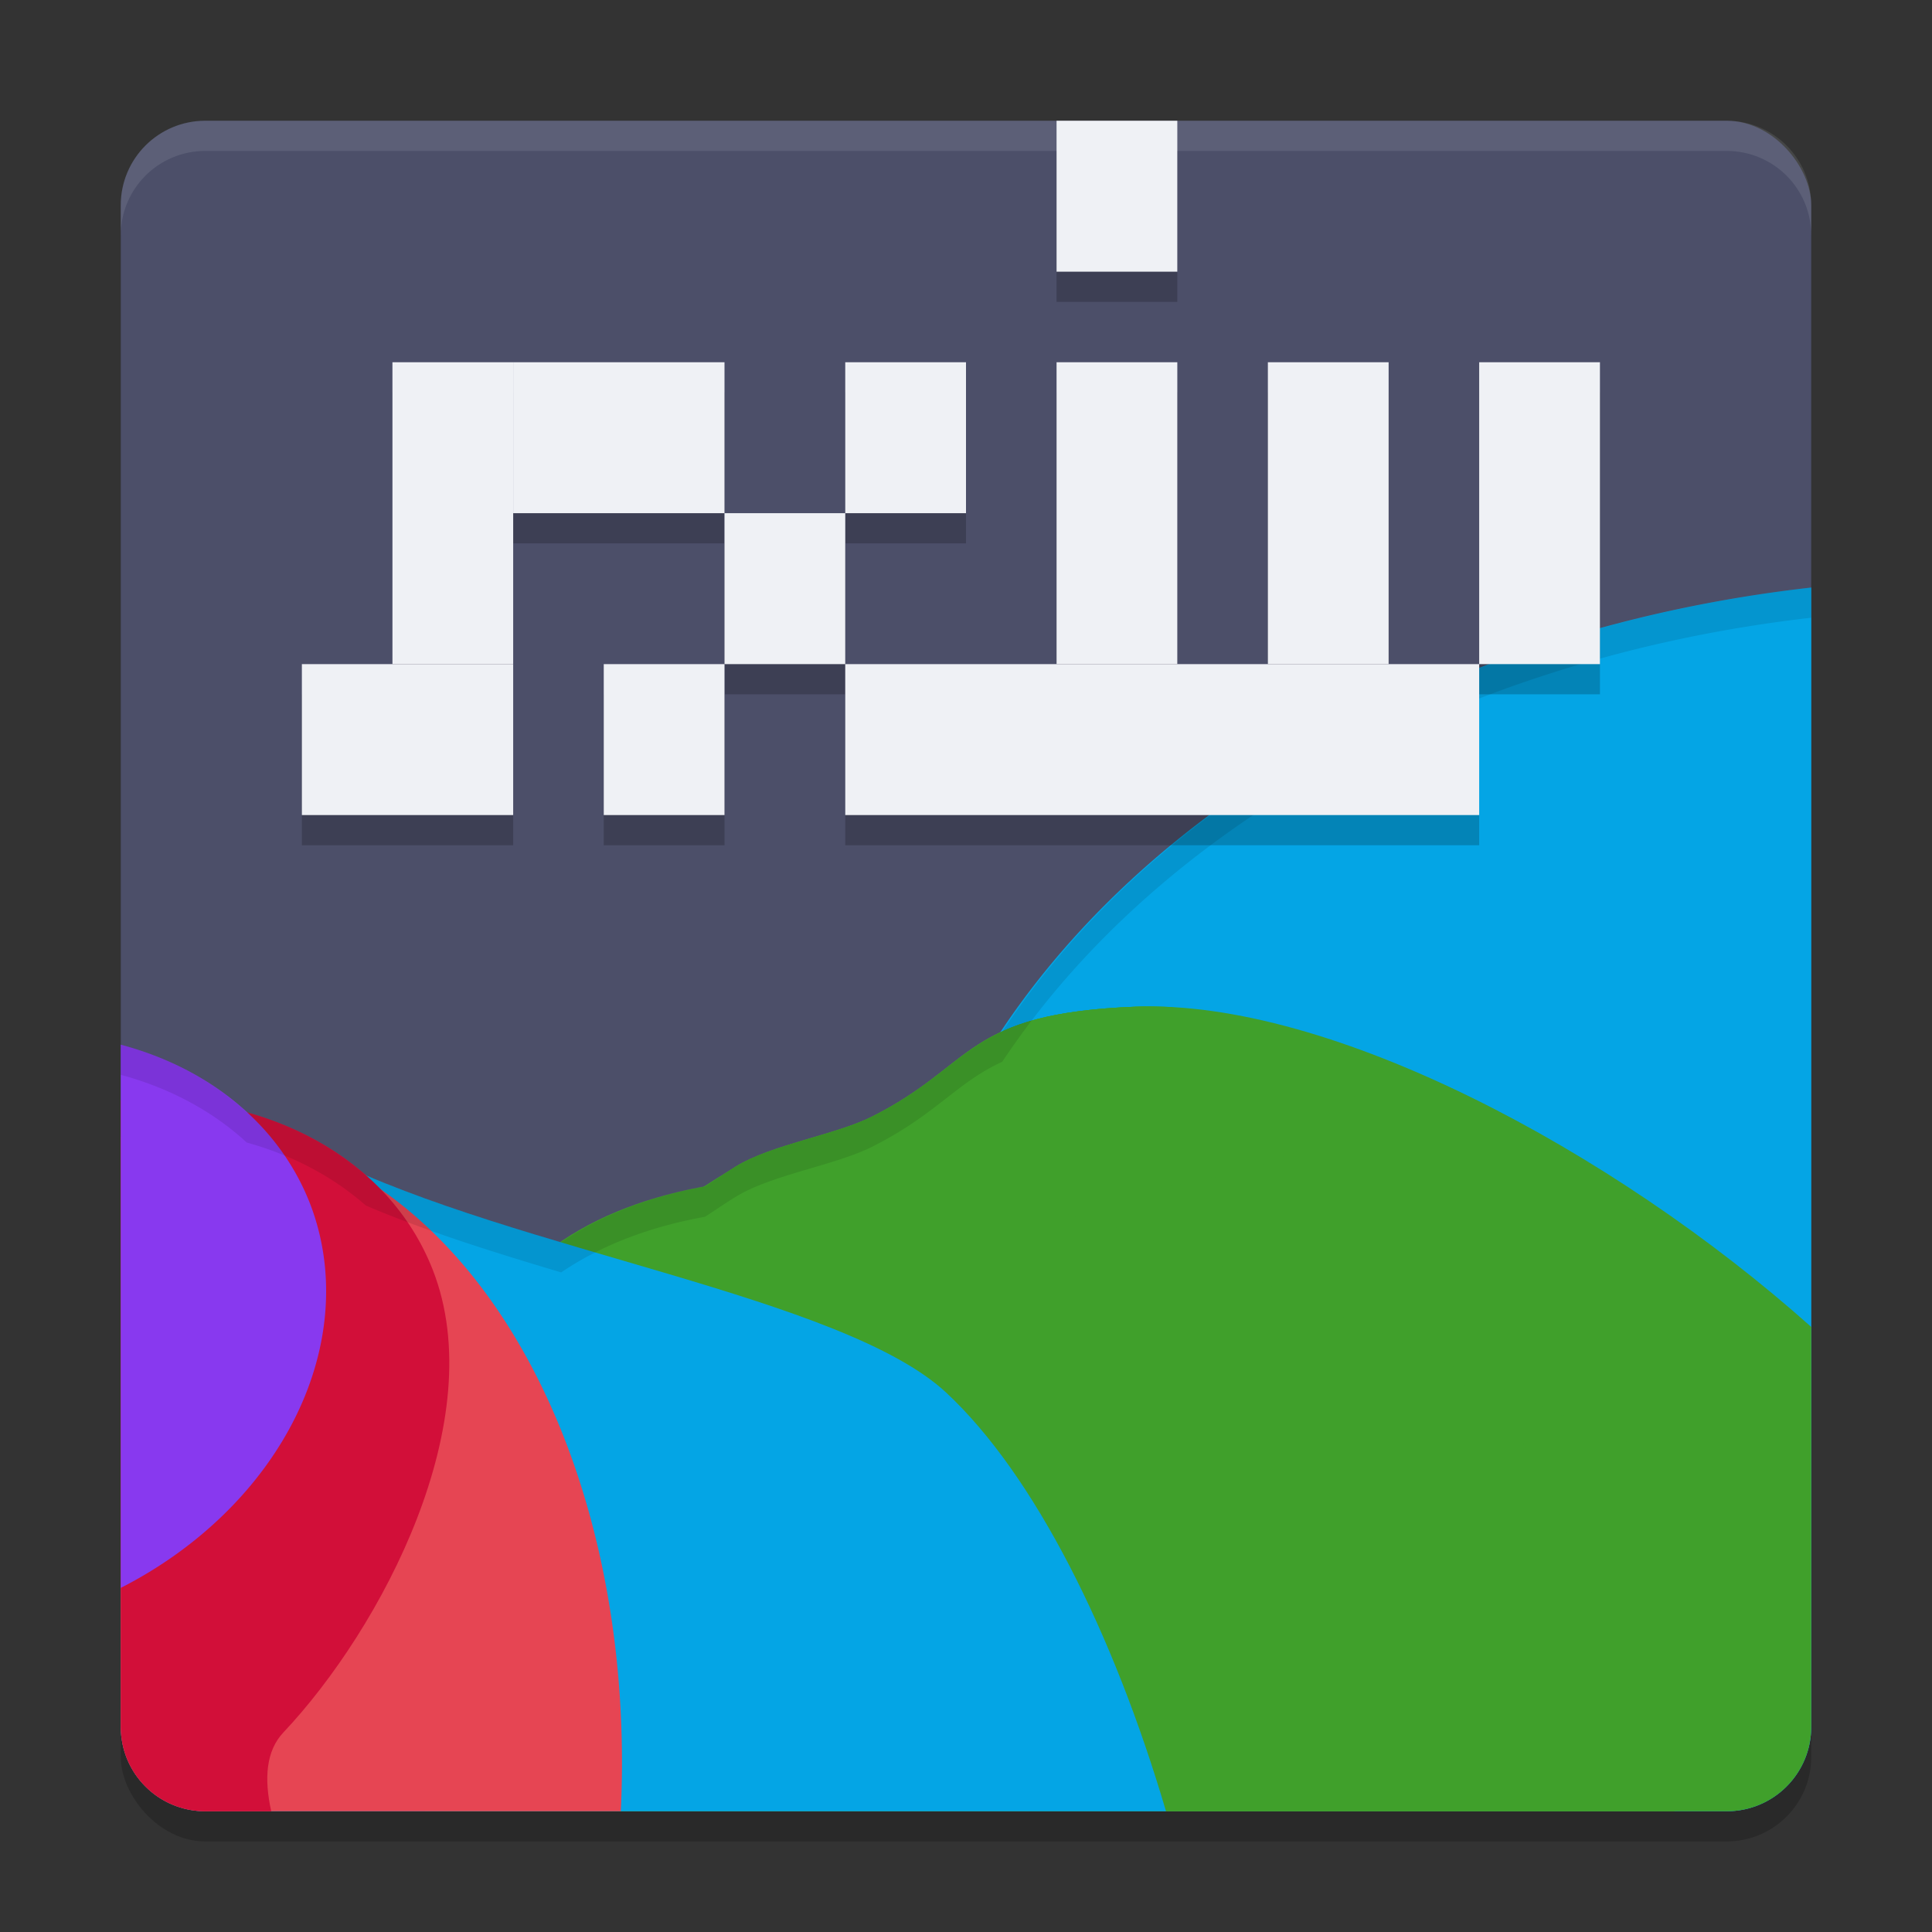 <svg xmlns="http://www.w3.org/2000/svg" width="64" height="64" version="1.1">
 <rect width="100%" height="100%" fill="#333333" stroke="none"/>
 <rect style="opacity:0.2" width="56" height="56" x="4" y="5" rx="2.8" ry="2.8"/>
 <rect style="fill:#4c4f69" width="56" height="56" x="4" y="4" rx="2.8" ry="2.8"/>
 <path style="fill:#04a5e5" d="M 60,19.463 A 36.019,27.308 0 0 0 29.29,46.448 36.019,27.308 0 0 0 34.092,60 H 57.2 c 1.551,0 2.8,-1.249 2.8,-2.8 z"/>
 <path style="fill:#40a02b" d="m 37.633,33.348 c -5.717,0.215 -5.298,1.91 -8.747,3.642 -1.217,0.611 -3.304,0.919 -4.504,1.649 C 17.579,42.777 11.502,48.586 11.129,53.429 10.931,55.99 12.361,58.178 14.724,60 H 57.2 C 58.751,60 60,58.751 60,57.2 V 43.957 C 53.419,38.087 44.047,33.107 37.633,33.348 Z"/>
 <path style="fill:#40a02b" d="M 27.805,38.992 C 23.457,38.883 19.536,39.811 17.147,42.344 12.638,47.126 6.909,49.854 8.859,54.829 9.242,55.807 11.2,57.676 14.087,60 h 41.388 C 53.647,54.851 51.827,50.411 51.034,48.74 49.018,44.493 37.372,39.231 27.805,38.992 Z"/>
 <path style="fill:#04a5e5" d="M 8.971,37.835 C 6.986,37.735 5.396,39.173 4,41.119 V 57.2 C 4,58.751 5.249,60 6.8,60 H 38.625 C 36.881,54.081 34.267,48.857 31.346,46.134 27.935,42.954 17.085,41.43 10.885,38.368 10.209,38.034 9.572,37.866 8.971,37.835 Z"/>
 <path style="fill:#e64553" d="M 6.442,37.365 A 15.468,23.012 5.91 0 0 4,37.655 V 57.2 C 4,58.751 5.249,60 6.8,60 H 20.565 A 15.468,23.012 5.91 0 0 15.78,42.429 15.468,23.012 5.91 0 0 6.442,37.365 Z"/>
 <path style="fill:#d20f39" d="M 4.314,36.419 C 4.21,36.423 4.105,36.439 4,36.446 V 57.2 C 4,58.751 5.249,60 6.8,60 H 8.985 C 8.744,58.917 8.813,58 9.384,57.394 12.65,53.929 16.286,47.04 14.336,42.065 12.873,38.334 8.827,36.227 4.314,36.419 Z"/>
 <path style="fill:#8839ef" d="M 4,34.606 V 52.601 A 9.676,11.9 68.594 0 0 10.259,39.842 9.676,11.9 68.594 0 0 4,34.606 Z"/>
 <path style="fill:#40a02b" d="m 37.633,33.348 c -5.717,0.215 -5.298,1.91 -8.747,3.642 -1.217,0.611 -3.304,0.919 -4.504,1.649 -0.138,0.084 -0.27,0.18 -0.407,0.265 2.219,0.535 5.095,0.87 8.282,0.87 6.961,0 23.386,10.038 23.723,8.157 0.825,-4.603 -1.269,-7.864 -4.583,-10.147 -1.729,-0.992 -3.482,-1.855 -5.204,-2.554 -2.554,-0.911 -5.258,-1.51 -7.741,-1.873 -0.276,-0.008 -0.554,-0.018 -0.82,-0.008 z"/>
 <path style="fill:#40a02b" d="m 37.633,33.348 c -5.717,0.215 -5.298,1.91 -8.747,3.642 -1.217,0.611 -3.304,0.919 -4.504,1.649 -0.145,0.088 -0.283,0.187 -0.427,0.276 a 12.604,3.46 0 0 0 8.302,0.859 12.604,3.46 0 0 0 12.603,-3.459 12.604,3.46 0 0 0 -6.076,-2.953 c -0.392,-0.021 -0.778,-0.028 -1.151,-0.014 z"/>
 <path style="opacity:0.2" d="m 35,5 v 5 h 4 V 5 Z m -22,8 v 10 h -3 v 5 h 7 v -5 -5 h 7 v -5 h -7 z m 11,5 v 5 h 4 v -5 z m 4,0 h 4 v -5 h -4 z m 0,5 v 5 H 49 V 23 H 46 V 13 H 42 V 23 H 39 V 13 h -4 v 10 z m 21,0 h 4 V 13 h -4 z m -25,0 h -4 v 5 h 4 z"/>
 <rect style="fill:#eff1f5" width="7" height="5" x="10" y="22"/>
 <rect style="fill:#eff1f5" width="4" height="10" x="13" y="12"/>
 <rect style="fill:#eff1f5" width="7" height="5" x="17" y="12"/>
 <path style="fill:#eff1f5;opacity:0.1" d="M 6.801 4 C 5.25 4 4 5.25 4 6.801 L 4 7.801 C 4 6.25 5.25 5 6.801 5 L 57.199 5 C 58.75 5 60 6.25 60 7.801 L 60 6.801 C 60 5.25 58.75 4 57.199 4 L 6.801 4 z"/>
 <rect style="fill:#eff1f5" width="4" height="5" x="24" y="17"/>
 <rect style="fill:#eff1f5" width="4" height="5" x="20" y="22"/>
 <rect style="fill:#eff1f5" width="4" height="5" x="28" y="12"/>
 <path style="opacity:0.1" d="M 60 19.463 A 36.019 27.308 0 0 0 33.201 34.172 C 31.673 34.873 31.01 35.923 28.885 36.99 C 27.667 37.602 25.583 37.909 24.383 38.639 C 24.034 38.851 23.698 39.086 23.354 39.307 C 21.549 39.633 19.933 40.237 18.59 41.15 C 16.304 40.469 14.049 39.759 12.117 38.934 C 11.026 37.972 9.677 37.264 8.174 36.848 A 9.676 11.9 68.594 0 0 4 34.605 L 4 35.605 A 9.676 11.9 68.594 0 1 8.174 37.848 C 9.677 38.264 11.026 38.972 12.117 39.934 C 14.049 40.759 16.304 41.469 18.59 42.15 C 19.933 41.237 21.549 40.633 23.354 40.307 C 23.698 40.086 24.034 39.851 24.383 39.639 C 25.583 38.909 27.667 38.602 28.885 37.99 C 31.01 36.923 31.673 35.873 33.201 35.172 A 36.019 27.308 0 0 1 60 20.463 L 60 19.463 z"/>
 <rect style="fill:#eff1f5" width="21" height="5" x="28" y="22"/>
 <rect style="fill:#eff1f5" width="4" height="10" x="35" y="12"/>
 <rect style="fill:#eff1f5" width="4" height="10" x="42" y="12"/>
 <rect style="fill:#eff1f5" width="4" height="10" x="49" y="12"/>
 <rect style="fill:#eff1f5" width="4" height="5" x="35" y="4"/>
</svg>
